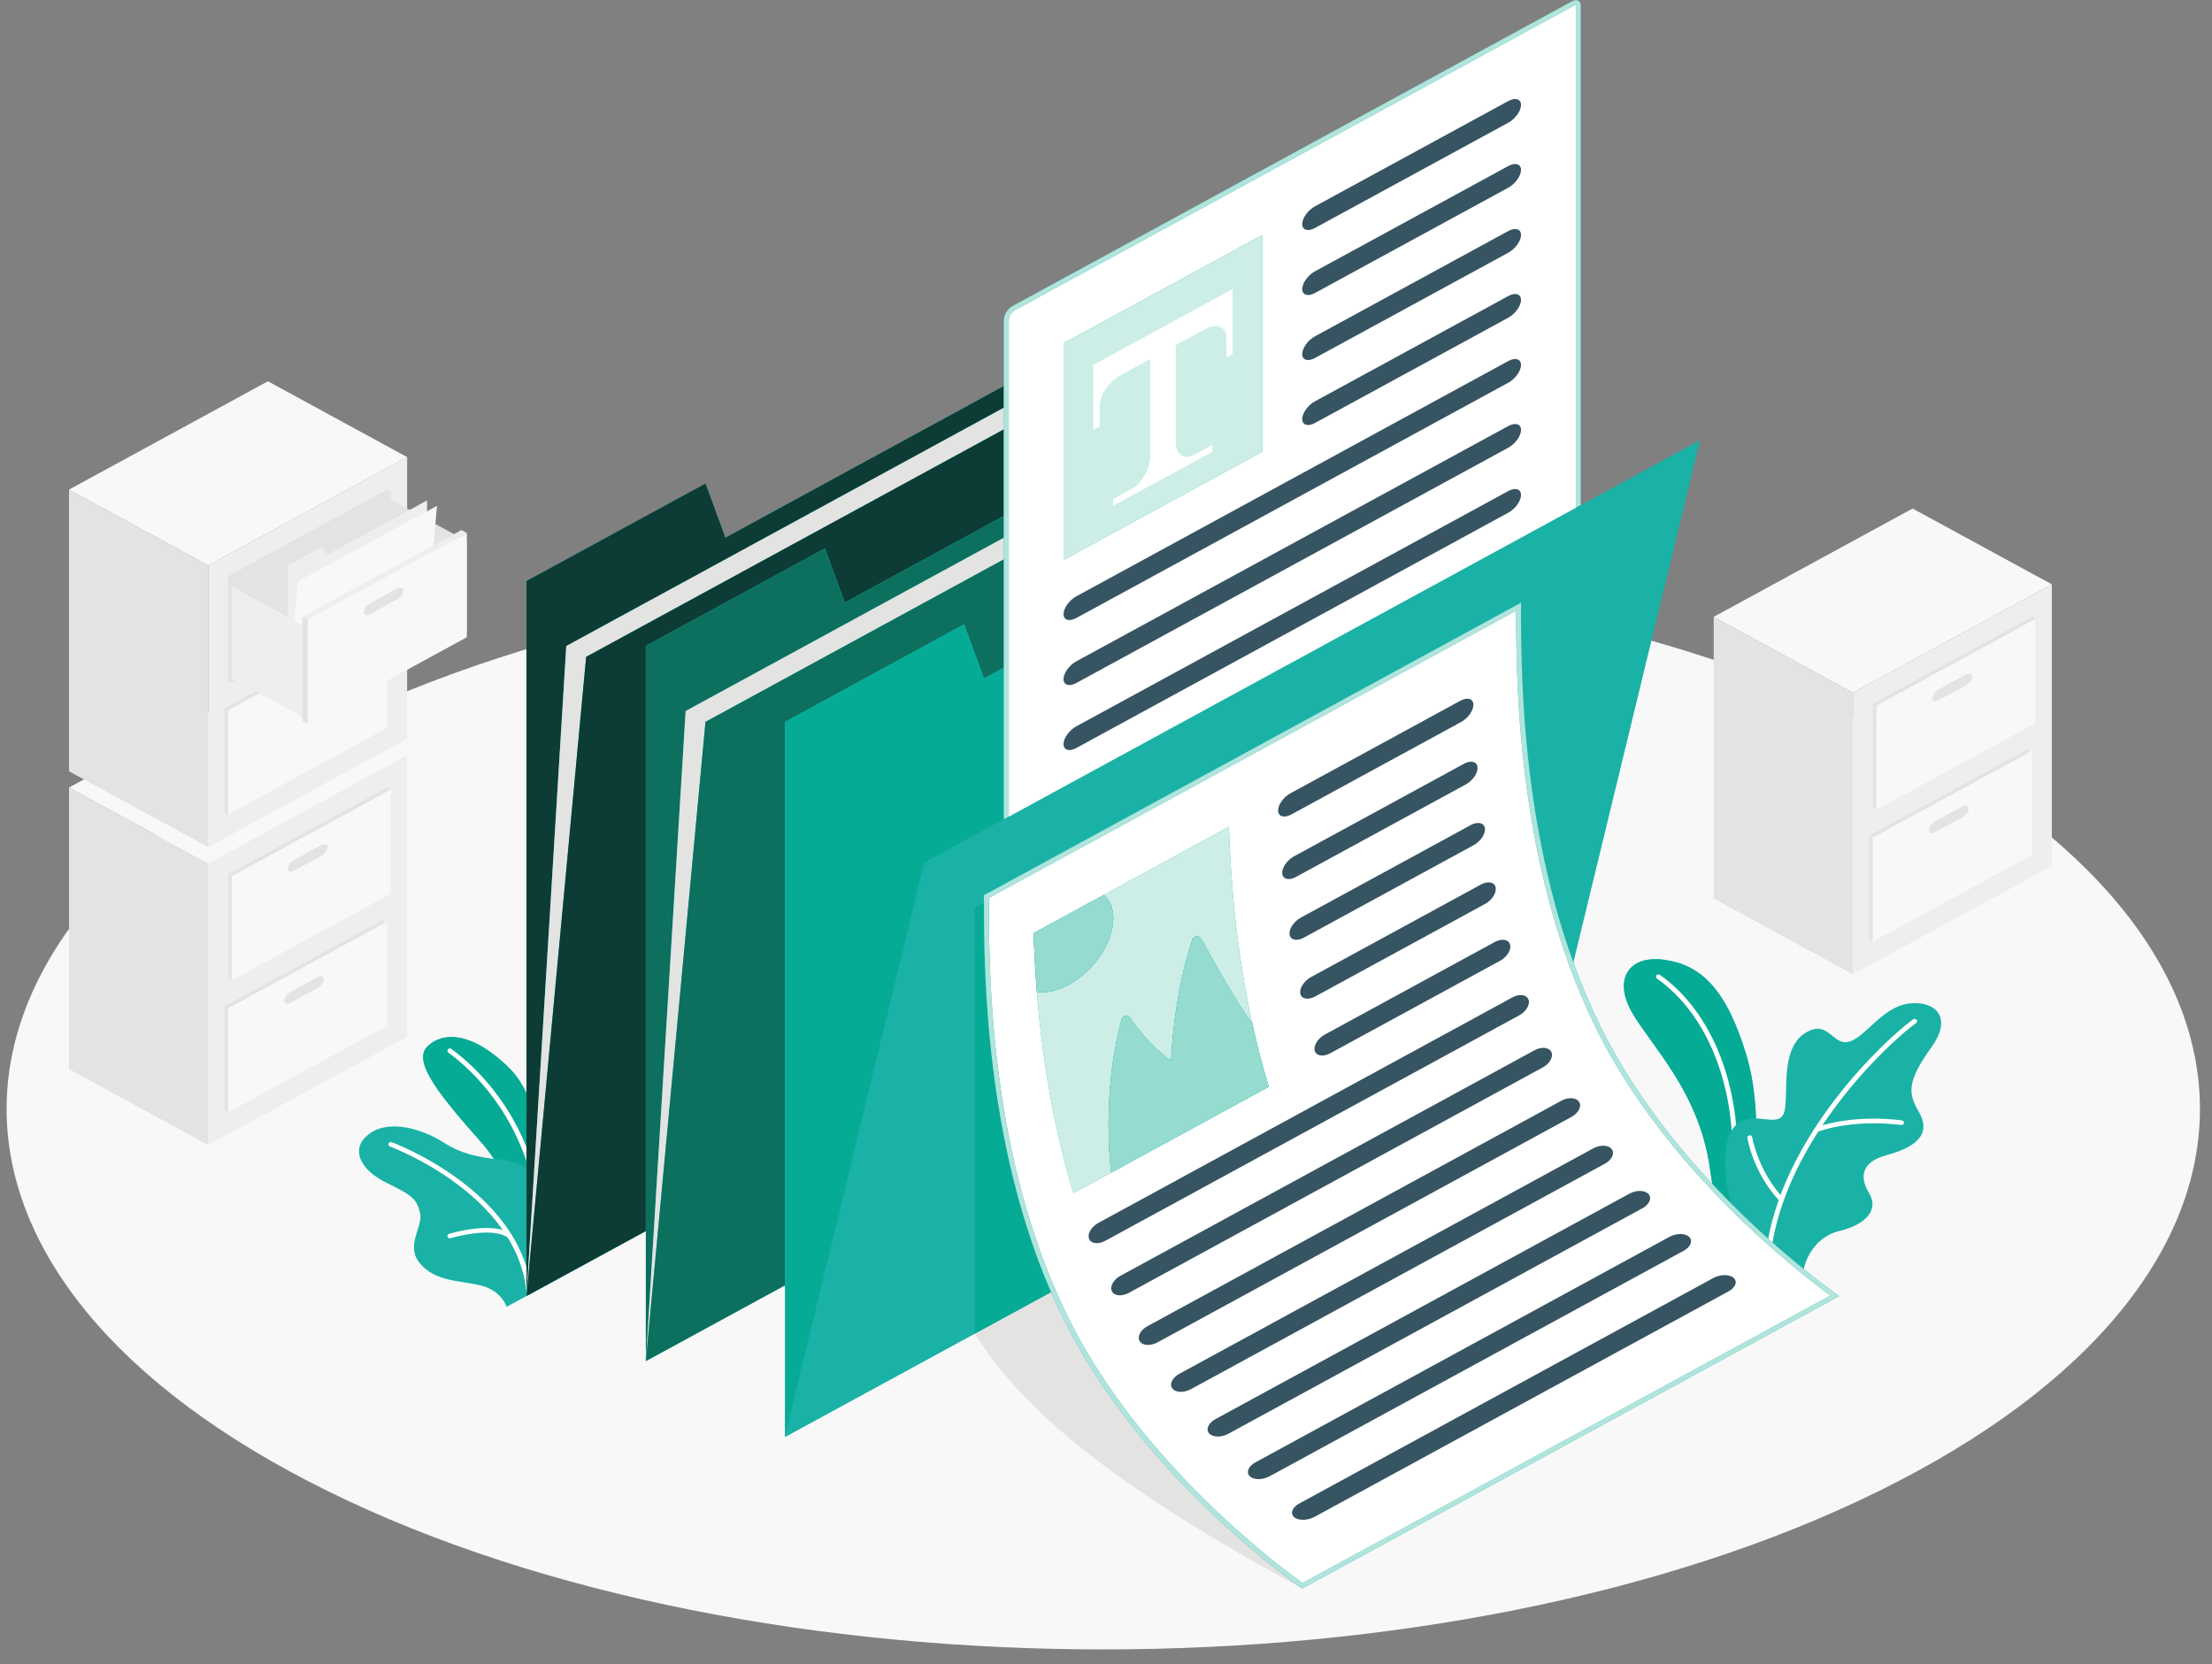<?xml version="1.0" encoding="UTF-8" standalone="no"?>
<svg
   viewBox="0 0 405.356 305.053"
   height="305.053"
   width="405.356"
   xml:space="preserve"
   id="svg2"
   version="1.1"
   sodipodi:docname="Newsletter-logo.svg"
   inkscape:export-filename="Newsletter-logo.svg"
   inkscape:export-xdpi="96"
   inkscape:export-ydpi="96"
   inkscape:version="1.2.1 (9c6d41e410, 2022-07-14)"
   xmlns:inkscape="http://www.inkscape.org/namespaces/inkscape"
   xmlns:sodipodi="http://sodipodi.sourceforge.net/DTD/sodipodi-0.dtd"
   xmlns="http://www.w3.org/2000/svg"
   xmlns:svg="http://www.w3.org/2000/svg"
   xmlns:rdf="http://www.w3.org/1999/02/22-rdf-syntax-ns#"
   xmlns:cc="http://creativecommons.org/ns#"
   xmlns:dc="http://purl.org/dc/elements/1.1/"><rect x="0" y="0" width="405.356" height="305.053" fill="#808080" stroke="none"/><sodipodi:namedview
     id="namedview107"
     pagecolor="#ffffff"
     bordercolor="#000000"
     borderopacity="0.25"
     inkscape:showpageshadow="2"
     inkscape:pageopacity="0.0"
     inkscape:pagecheckerboard="0"
     inkscape:deskcolor="#d1d1d1"
     showgrid="false"
     inkscape:zoom="0.8549462"
     inkscape:cx="746.83062"
     inkscape:cy="386.57403"
     inkscape:window-width="1920"
     inkscape:window-height="1001"
     inkscape:window-x="-9"
     inkscape:window-y="-9"
     inkscape:window-maximized="1"
     inkscape:current-layer="svg2" /><defs
     id="defs6" /><g
     id="g568"
     transform="matrix(0.673,0,0,0.635,-412.063,-39.341)"><path
       id="path14"
       style="fill:#f8f8f9;fill-opacity:1;fill-rule:nonzero;stroke:none;stroke-width:0.133"
       d="m 701.538,492.352 c 116.617,60.921 305.692,60.924 422.307,0.003 116.619,-60.923 116.619,-159.696 0,-220.619 -116.617,-60.923 -305.692,-60.923 -422.309,-10e-4 -116.616,60.921 -116.616,159.697 0.002,220.617" /><path
       id="path16"
       style="fill:#e3e3e2;fill-opacity:1;fill-rule:nonzero;stroke:none;stroke-width:0.133"
       d="m 668.981,392.456 -37.912,-21.889 -5.4e-4,-81.3 37.913,21.889 v 81.3" /><path
       id="path18"
       style="fill:#eeeeee;fill-opacity:1;fill-rule:nonzero;stroke:none;stroke-width:0.133"
       d="m 668.981,311.156 54.16,-31.271 0.001,81.301 -54.161,31.269 v -81.3" /><path
       id="path20"
       style="fill:#f8f8f9;fill-opacity:1;fill-rule:nonzero;stroke:none;stroke-width:0.133"
       d="m 723.141,279.886 -54.16,31.271 -37.913,-21.889 54.16,-31.271 37.913,21.889" /><path
       id="path22"
       style="fill:#e3e3e2;fill-opacity:1;fill-rule:nonzero;stroke:none;stroke-width:0.133"
       d="m 674.398,314.282 43.329,-25.015 0.996,0.575 -0.001,30.115 -43.329,25.015 -0.996,-0.576 10e-4,-30.113" /><path
       id="path24"
       style="fill:#f8f8f9;fill-opacity:1;fill-rule:nonzero;stroke:none;stroke-width:0.133"
       d="m 675.395,314.858 43.328,-25.016 -0.001,30.115 -43.329,25.015 0.002,-30.113" /><path
       id="path26"
       style="fill:#e3e3e2;fill-opacity:1;fill-rule:nonzero;stroke:none;stroke-width:0.133"
       d="m 692.378,310.156 7.368,-4.256 c 0.957,-0.552 1.732,-0.299 1.732,0.564 0,0.864 -0.775,2.012 -1.732,2.564 l -7.369,4.253 c -0.957,0.552 -1.732,0.301 -1.732,-0.563 0,-0.864 0.776,-2.011 1.733,-2.563" /><path
       id="path28"
       style="fill:#e3e3e2;fill-opacity:1;fill-rule:nonzero;stroke:none;stroke-width:0.133"
       d="m 673.401,352.386 43.329,-25.015 -0.002,30.115 0.997,0.575 -43.329,25.016 -0.996,-0.577 10e-4,-30.113" /><path
       id="path30"
       style="fill:#f8f8f9;fill-opacity:1;fill-rule:nonzero;stroke:none;stroke-width:0.133"
       d="m 674.397,352.963 43.329,-25.017 -0.001,30.115 -43.329,25.016 10e-4,-30.113" /><path
       id="path32"
       style="fill:#e3e3e2;fill-opacity:1;fill-rule:nonzero;stroke:none;stroke-width:0.133"
       d="m 691.381,348.26 7.368,-4.255 c 0.957,-0.552 1.732,-0.299 1.732,0.564 0,0.864 -0.776,2.011 -1.732,2.564 l -7.369,4.253 c -0.956,0.552 -1.732,0.3 -1.731,-0.563 0,-0.864 0.776,-2.012 1.732,-2.564" /><path
       id="path34"
       style="fill:#e3e3e2;fill-opacity:1;fill-rule:nonzero;stroke:none;stroke-width:0.133"
       d="M 668.98,306.466 631.067,284.576 v -81.301 l 37.913,21.889 5.3e-4,81.301" /><path
       id="path36"
       style="fill:#eeeeee;fill-opacity:1;fill-rule:nonzero;stroke:none;stroke-width:0.133"
       d="m 668.979,225.164 54.16,-31.269 10e-4,81.301 -54.161,31.269 -5.3e-4,-81.301" /><path
       id="path38"
       style="fill:#f8f8f9;fill-opacity:1;fill-rule:nonzero;stroke:none;stroke-width:0.133"
       d="m 723.14,193.895 -54.16,31.269 -37.913,-21.889 54.16,-31.269 37.913,21.889" /><path
       id="path40"
       style="fill:#e3e3e2;fill-opacity:1;fill-rule:nonzero;stroke:none;stroke-width:0.133"
       d="m 674.396,228.291 43.329,-25.016 0.996,0.576 -10e-4,30.113 -43.328,25.016 -0.997,-0.576 0.002,-30.113" /><path
       id="path42"
       style="fill:#e3e3e2;fill-opacity:1;fill-rule:nonzero;stroke:none;stroke-width:0.133"
       d="m 692.376,224.164 7.368,-4.255 c 0.956,-0.552 1.732,-0.3 1.732,0.564 0,0.864 -0.776,2.012 -1.732,2.564 l -7.369,4.253 c -0.957,0.552 -1.732,0.3 -1.732,-0.563 5.3e-4,-0.864 0.776,-2.012 1.732,-2.564" /><path
       id="path44"
       style="fill:#e3e3e2;fill-opacity:1;fill-rule:nonzero;stroke:none;stroke-width:0.133"
       d="m 673.399,266.395 43.329,-25.015 -10e-4,30.113 0.996,0.576 -43.328,25.015 -0.997,-0.576 10e-4,-30.113" /><path
       id="path46"
       style="fill:#f8f8f9;fill-opacity:1;fill-rule:nonzero;stroke:none;stroke-width:0.133"
       d="m 674.396,266.971 43.328,-25.015 -0.002,30.113 -43.328,25.015 0.002,-30.113" /><path
       id="path48"
       style="fill:#e3e3e2;fill-opacity:1;fill-rule:nonzero;stroke:none;stroke-width:0.133"
       d="m 691.379,262.268 7.369,-4.253 c 0.956,-0.552 1.732,-0.3 1.732,0.563 0,0.864 -0.775,2.012 -1.733,2.564 l -7.368,4.255 c -0.957,0.552 -1.732,0.3 -1.732,-0.564 5.3e-4,-0.864 0.776,-2.011 1.732,-2.564" /><path
       id="path50"
       style="fill:#e3e3e2;fill-opacity:1;fill-rule:nonzero;stroke:none;stroke-width:0.133"
       d="m 674.395,228.29 43.329,-25.016 -0.002,30.115 -43.329,25.015 10e-4,-30.113" /><path
       id="path52"
       style="fill:#e3e3e2;fill-opacity:1;fill-rule:nonzero;stroke:none;stroke-width:0.133"
       d="m 739.389,218.152 -23.717,-13.689 -10e-4,26.529 23.717,13.689 10e-4,-26.529" /><path
       id="path54"
       style="fill:#eeeeee;fill-opacity:1;fill-rule:nonzero;stroke:none;stroke-width:0.133"
       d="m 690.644,262.687 v -37.524 l 9.297,-5.385 1.534,2.259 27.08,-15.635 5.4e-4,34.396 -37.913,21.889" /><path
       id="path56"
       style="fill:#f8f8f9;fill-opacity:1;fill-rule:nonzero;stroke:none;stroke-width:0.133"
       d="m 690.644,262.687 2.707,-32.833 37.913,-21.888 -2.707,32.832 -37.913,21.889" /><path
       id="path58"
       style="fill:#eeeeee;fill-opacity:1;fill-rule:nonzero;stroke:none;stroke-width:0.133"
       d="m 696.06,243.168 -20.671,-11.935 -10e-4,26.531 20.67,11.933 10e-4,-26.529" /><path
       id="path60"
       style="fill:#f8f8f9;fill-opacity:1;fill-rule:nonzero;stroke:none;stroke-width:0.133"
       d="m 696.06,240.798 43.328,-25.016 -10e-4,30.115 -43.328,25.015 10e-4,-30.113" /><path
       id="path62"
       style="fill:#e3e3e2;fill-opacity:1;fill-rule:nonzero;stroke:none;stroke-width:0.133"
       d="m 713.043,236.096 7.368,-4.255 c 0.957,-0.552 1.732,-0.3 1.732,0.564 0,0.863 -0.775,2.011 -1.733,2.563 l -7.368,4.255 c -0.957,0.552 -1.732,0.3 -1.732,-0.564 5.3e-4,-0.863 0.776,-2.011 1.732,-2.563" /><path
       id="path64"
       style="fill:#e3e3e2;fill-opacity:1;fill-rule:nonzero;stroke:none;stroke-width:0.133"
       d="m 696.06,240.798 -1.444,-0.833 v 30.113 l 1.445,0.833 -5.4e-4,-30.113" /><path
       id="path66"
       style="fill:#eeeeee;fill-opacity:1;fill-rule:nonzero;stroke:none;stroke-width:0.133"
       d="m 694.616,239.964 43.329,-25.015 1.444,0.832 -43.328,25.016 -1.444,-0.833" /><path
       id="path68"
       style="fill:#e3e3e2;fill-opacity:1;fill-rule:nonzero;stroke:none;stroke-width:0.133"
       d="m 1116.818,343.195 -37.913,-21.888 V 240.004 l 37.913,21.889 v 81.301" /><path
       id="path70"
       style="fill:#eeeeee;fill-opacity:1;fill-rule:nonzero;stroke:none;stroke-width:0.133"
       d="m 1116.818,261.894 54.16,-31.269 10e-4,81.301 -54.161,31.269 v -81.301" /><path
       id="path72"
       style="fill:#f8f8f9;fill-opacity:1;fill-rule:nonzero;stroke:none;stroke-width:0.133"
       d="m 1170.978,230.624 -54.16,31.269 -37.913,-21.889 54.16,-31.268 37.913,21.888" /><path
       id="path74"
       style="fill:#e3e3e2;fill-opacity:1;fill-rule:nonzero;stroke:none;stroke-width:0.133"
       d="m 1122.234,265.02 43.328,-25.016 0.996,0.576 -10e-4,30.115 -43.328,25.015 -0.996,-0.576 10e-4,-30.113" /><path
       id="path76"
       style="fill:#f8f8f9;fill-opacity:1;fill-rule:nonzero;stroke:none;stroke-width:0.133"
       d="m 1123.23,265.596 43.328,-25.016 -10e-4,30.115 -43.328,25.015 V 265.596" /><path
       id="path78"
       style="fill:#e3e3e2;fill-opacity:1;fill-rule:nonzero;stroke:none;stroke-width:0.133"
       d="m 1140.214,260.894 7.368,-4.253 c 0.957,-0.553 1.732,-0.3 1.732,0.563 0,0.864 -0.775,2.011 -1.732,2.564 l -7.369,4.253 c -0.956,0.553 -1.731,0.301 -1.731,-0.563 0,-0.864 0.776,-2.012 1.732,-2.564" /><path
       id="path80"
       style="fill:#e3e3e2;fill-opacity:1;fill-rule:nonzero;stroke:none;stroke-width:0.133"
       d="m 1121.238,303.126 43.328,-25.016 v 30.113 l 0.996,0.576 -43.328,25.016 -0.996,-0.577 v -30.112" /><path
       id="path82"
       style="fill:#f8f8f9;fill-opacity:1;fill-rule:nonzero;stroke:none;stroke-width:0.133"
       d="m 1122.234,303.702 43.328,-25.016 -10e-4,30.113 -43.328,25.016 10e-4,-30.113" /><path
       id="path84"
       style="fill:#e3e3e2;fill-opacity:1;fill-rule:nonzero;stroke:none;stroke-width:0.133"
       d="m 1139.216,298.999 7.369,-4.255 c 0.956,-0.552 1.732,-0.3 1.732,0.564 0,0.863 -0.776,2.011 -1.732,2.564 l -7.371,4.253 c -0.956,0.552 -1.731,0.3 -1.731,-0.563 10e-4,-0.864 0.776,-2.012 1.732,-2.564" /><path
       id="path86"
       style="fill:#1ab2a6;fill-opacity:1;fill-rule:nonzero;stroke:none;stroke-width:0.133"
       d="m 756.094,428.176 c 0,0 0.157,-21.147 -13.176,-37.001 -11.811,-14.043 -18.088,-22.951 -14.359,-27.052 3.729,-4.101 11.708,-5.092 22.5,6.256 10.792,11.345 11.627,42.827 10.137,49.948 l -5.101,7.849" /><path
       id="path88"
       style="fill:#06ab96;fill-opacity:1;fill-rule:nonzero;stroke:none;stroke-width:0.133"
       d="m 755.639,399.196 c -2.464,-1.605 -5.307,-2.289 -7.56,-2.565 -0.437,-0.053 -0.869,-0.109 -1.297,-0.167 -1.143,-1.803 -2.424,-3.576 -3.865,-5.289 -9.516,-11.313 -15.44,-19.295 -15.432,-24.113 0.002,-1.163 0.348,-2.141 1.073,-2.939 1.528,-1.681 3.772,-2.84 6.63,-2.84 4.114,0 9.502,2.399 15.869,9.096 1.789,1.88 3.304,4.315 4.581,7.099 v 15.603 c -5.776,-15.088 -14.879,-24.013 -20.452,-28.364 -0.122,-0.096 -0.266,-0.141 -0.409,-0.141 -0.199,0 -0.395,0.088 -0.526,0.256 -0.227,0.291 -0.175,0.711 0.115,0.937 5.873,4.584 15.754,14.367 21.273,31.307 v 2.121" /><path
       id="path90"
       style="fill:#ffffff;fill-opacity:1;fill-rule:nonzero;stroke:none;stroke-width:0.133"
       d="m 758.392,405.44 c -0.308,0 -0.585,-0.215 -0.652,-0.527 -4.665,-21.828 -16.647,-33.896 -23.374,-39.146 -0.29,-0.227 -0.342,-0.647 -0.115,-0.937 0.225,-0.288 0.644,-0.341 0.935,-0.115 6.87,5.363 19.103,17.677 23.858,39.919 0.077,0.359 -0.152,0.715 -0.512,0.792 l -0.14,0.014" /><path
       id="path92"
       style="fill:#1ab2a6;fill-opacity:1;fill-rule:nonzero;stroke:none;stroke-width:0.133"
       d="m 755.639,436.043 -5.417,3.128 c 0,0 -1.385,-4.864 -7.312,-6.254 -5.927,-1.391 -12.093,-1.112 -16.245,-6.256 -4.151,-5.143 0.903,-10.737 0,-14.528 -0.903,-3.791 -1.505,-4.88 -8.94,-8.664 -7.433,-3.784 -10.373,-10.069 -4.778,-14.329 5.595,-4.263 14.69,-1.132 20.164,2.605 4.885,3.337 9.525,4.216 14.968,4.885 5.444,0.668 14.335,3.715 12.976,16.377 -1.359,12.663 -5.416,23.035 -5.416,23.035" /><path
       id="path94"
       style="fill:#ffffff;fill-opacity:1;fill-rule:nonzero;stroke:none;stroke-width:0.133"
       d="m 734.777,419.383 c -0.282,0 -0.544,-0.179 -0.635,-0.461 -0.113,-0.352 0.081,-0.727 0.431,-0.839 0.489,-0.156 12.03,-3.8 16.902,0.115 0.288,0.231 0.333,0.649 0.103,0.937 -0.229,0.287 -0.649,0.333 -0.937,0.101 -4.321,-3.469 -15.547,0.08 -15.66,0.115 l -0.204,0.032" /><path
       id="path96"
       style="fill:#ffffff;fill-opacity:1;fill-rule:nonzero;stroke:none;stroke-width:0.133"
       d="m 756.25,435.016 c -0.336,0 -0.625,-0.254 -0.661,-0.596 -2.969,-28.079 -36.794,-41.4 -37.135,-41.532 -0.344,-0.132 -0.516,-0.517 -0.384,-0.861 0.132,-0.343 0.516,-0.516 0.861,-0.383 0.349,0.133 34.927,13.74 37.983,42.635 0.039,0.367 -0.227,0.695 -0.592,0.733 l -0.072,0.004" /><path
       id="path98"
       style="fill:#1ab2a6;fill-opacity:1;fill-rule:nonzero;stroke:none;stroke-width:0.133"
       d="m 1087.88,417.579 c 0.155,-0.457 5.873,-29.907 0,-50.787 -5.384,-19.144 -12.291,-26.209 -22.208,-27.767 -9.916,-1.556 -14.221,5.583 -8.955,15.259 5.267,9.675 17.939,22.531 21.053,44.153 1.283,8.901 2.347,16.637 2.347,16.637 l 7.763,2.504" /><path
       id="path100"
       style="fill:#06ab96;fill-opacity:1;fill-rule:nonzero;stroke:none;stroke-width:0.133"
       d="m 1083.57,409.246 c -1.663,-1.776 -3.351,-3.631 -5.048,-5.559 -0.236,-1.664 -0.488,-3.432 -0.751,-5.249 -3.115,-21.623 -15.787,-34.479 -21.053,-44.153 -1.54,-2.829 -2.263,-5.443 -2.264,-7.684 0,-4.715 3.173,-7.788 8.615,-7.788 0.817,0 1.687,0.069 2.604,0.213 9.917,1.557 16.824,8.623 22.208,27.767 1.581,5.621 2.323,11.865 2.557,17.996 -0.103,-0.001 -0.205,-0.003 -0.307,-0.003 -4.421,0 -8.173,2.335 -8.087,13.357 0.029,3.608 0.669,7.495 1.525,11.103" /><path
       id="path102"
       style="fill:#ffffff;fill-opacity:1;fill-rule:nonzero;stroke:none;stroke-width:0.133"
       d="m 1084.544,400.674 -0.037,-0.001 c -0.368,-0.02 -0.648,-0.336 -0.628,-0.703 1.367,-23.836 -6.453,-45.123 -20.409,-55.553 -0.295,-0.22 -0.355,-0.639 -0.135,-0.933 0.22,-0.293 0.64,-0.355 0.933,-0.135 14.309,10.695 22.333,32.42 20.941,56.697 -0.019,0.355 -0.313,0.628 -0.665,0.628" /><path
       id="path104"
       style="fill:#1ab2a6;fill-opacity:1;fill-rule:nonzero;stroke:none;stroke-width:0.133"
       d="m 1103.236,432.917 c -0.765,-5.475 2.387,-13.697 9.861,-15.636 7.475,-1.938 10.817,-6.243 8.116,-10.939 -2.7,-4.695 -2.063,-8.997 4.727,-10.951 6.789,-1.952 12.733,-5.36 8.821,-12.507 -2.836,-5.181 -3.465,-8.539 3.495,-18.761 5.771,-8.476 1.053,-13.449 -6.177,-12.508 -7.229,0.941 -11.688,9.536 -16.201,10.985 -2.035,0.655 -3.367,-0.552 -4.763,-1.759 -1.7,-1.469 -3.493,-2.939 -6.765,-1.049 -5.96,3.441 -5.592,12.256 -5.781,18.401 -0.188,6.145 -0.589,7.539 -5.979,6.784 -5.389,-0.756 -10.648,0.137 -10.545,13.164 0.088,11.179 6.056,25.016 6.056,25.016 l 15.136,9.758" /><path
       id="path106"
       style="fill:#ffffff;fill-opacity:1;fill-rule:nonzero;stroke:none;stroke-width:0.133"
       d="m 1093.782,424.582 -0.075,-0.004 c -0.367,-0.041 -0.629,-0.37 -0.589,-0.737 3.755,-33.593 32.585,-61.92 40.1,-67.668 0.292,-0.224 0.709,-0.168 0.935,0.125 0.223,0.293 0.168,0.711 -0.124,0.935 -7.42,5.673 -35.883,33.632 -39.585,66.757 -0.037,0.34 -0.327,0.592 -0.661,0.592" /><path
       id="path108"
       style="fill:#ffffff;fill-opacity:1;fill-rule:nonzero;stroke:none;stroke-width:0.133"
       d="m 1106.927,388.679 c -0.272,0 -0.525,-0.165 -0.625,-0.433 -0.128,-0.345 0.047,-0.729 0.392,-0.859 10.756,-4.003 22.94,-2.116 23.453,-2.033 0.363,0.059 0.611,0.401 0.552,0.764 -0.057,0.364 -0.411,0.604 -0.764,0.553 -0.12,-0.021 -12.357,-1.912 -22.776,1.967 l -0.232,0.041" /><path
       id="path110"
       style="fill:#ffffff;fill-opacity:1;fill-rule:nonzero;stroke:none;stroke-width:0.133"
       d="m 1097.354,408.859 c -0.185,0 -0.368,-0.076 -0.5,-0.226 -7.173,-8.123 -8.721,-17.816 -8.784,-18.225 -0.056,-0.363 0.193,-0.703 0.557,-0.759 0.371,-0.049 0.704,0.193 0.76,0.557 0.015,0.096 1.561,9.725 8.467,17.544 0.243,0.276 0.217,0.697 -0.059,0.942 -0.127,0.112 -0.284,0.167 -0.441,0.167" /><path
       id="path112"
       style="fill:#1ab2a6;fill-opacity:1;fill-rule:nonzero;stroke:none;stroke-width:0.133"
       d="m 755.639,229.664 v 206.379 l 211.227,-121.949 -0.001,-187.619 -157.065,90.681 -5.416,-15.635 -48.744,28.143" /><path
       id="path114"
       style="fill:#0c3c35;fill-opacity:1;fill-rule:nonzero;stroke:none;stroke-width:0.133"
       d="M 755.639,436.043 V 229.664 l 48.744,-28.143 5.416,15.635 75.823,-43.775 v 6.252 l -119.152,68.792 -10.831,187.617" /><path
       id="path116"
       style="fill:#e3e3e2;fill-opacity:1;fill-rule:nonzero;stroke:none;stroke-width:0.133"
       d="M 755.639,436.043 766.47,248.426 977.695,126.475 966.866,314.094 755.639,436.043" /><path
       id="path118"
       style="fill:#1ab2a6;fill-opacity:1;fill-rule:nonzero;stroke:none;stroke-width:0.133"
       d="M 755.639,436.043 771.886,251.552 983.111,129.602 966.866,314.094 755.639,436.043" /><path
       id="path120"
       style="fill:#0c3c35;fill-opacity:1;fill-rule:nonzero;stroke:none;stroke-width:0.133"
       d="M 755.639,436.043 771.886,251.552 885.622,185.887 v 25.017 l -43.325,25.015 -5.416,-15.636 -48.744,28.143 v 168.856 l -32.497,18.761" /><path
       id="path122"
       style="fill:#1ab2a6;fill-opacity:1;fill-rule:nonzero;stroke:none;stroke-width:0.133"
       d="M 788.136,248.426 V 454.805 l 211.227,-121.951 -10e-4,-187.619 -157.065,90.683 -5.416,-15.636 -48.744,28.143" /><path
       id="path124"
       style="fill:#0d6f5e;fill-opacity:1;fill-rule:nonzero;stroke:none;stroke-width:0.133"
       d="M 788.136,454.805 V 248.426 l 48.744,-28.143 5.416,15.636 43.325,-25.015 v 6.253 l -86.655,50.029 -10.831,187.619" /><path
       id="path126"
       style="fill:#e3e3e2;fill-opacity:1;fill-rule:nonzero;stroke:none;stroke-width:0.133"
       d="M 788.136,454.805 798.967,267.187 1010.192,145.236 999.363,332.855 788.136,454.805" /><path
       id="path128"
       style="fill:#1ab2a6;fill-opacity:1;fill-rule:nonzero;stroke:none;stroke-width:0.133"
       d="M 788.136,454.805 804.383,270.315 1015.608,148.363 999.363,332.855 788.136,454.805" /><path
       id="path130"
       style="fill:#0d6f5e;fill-opacity:1;fill-rule:nonzero;stroke:none;stroke-width:0.133"
       d="m 788.136,454.805 16.247,-184.491 81.239,-46.904 v 31.269 l -5.415,3.127 -5.416,-15.635 -48.745,28.143 V 432.917 l -37.909,21.888" /><path
       id="path132"
       style="fill:#e3e3e2;fill-opacity:1;fill-rule:nonzero;stroke:none;stroke-width:0.133"
       d="M 966.866,520.472 C 928.952,498.583 893.779,474.786 877.72,446.86 l 48.745,-28.144 40.4,101.756" /><path
       id="path134"
       style="fill:#1ab2a6;fill-opacity:1;fill-rule:nonzero;stroke:none;stroke-width:0.133"
       d="M 826.046,270.315 V 476.695 l 211.227,-121.952 -10e-4,-187.619 -157.064,90.683 -5.416,-15.635 -48.745,28.143" /><path
       id="path136"
       style="fill:#06ab96;fill-opacity:1;fill-rule:nonzero;stroke:none;stroke-width:0.133"
       d="M 826.046,476.695 V 270.315 l 48.745,-28.143 5.416,15.635 5.415,-3.127 v 43.779 l -21.663,12.507 -37.912,165.729 h -10e-4" /><path
       id="path138"
       style="fill:#ffffff;fill-opacity:1;fill-rule:nonzero;stroke:none;stroke-width:0.133"
       d="m 886.9,331.334 c -0.532,0 -0.612,-0.615 -0.612,-0.981 V 154.322 c 0,-1.237 0.905,-2.804 1.976,-3.424 L 1040.711,62.884 c 0.257,-0.148 0.499,-0.227 0.699,-0.227 0.532,0 0.612,0.615 0.612,0.981 v 176.032 c 0,1.236 -0.905,2.804 -1.977,3.423 L 887.598,331.108 c -0.256,0.148 -0.497,0.225 -0.697,0.225" /><path
       id="path140"
       style="fill:#1ab2a6;fill-opacity:1;fill-rule:nonzero;stroke:none;stroke-width:0.133"
       d="m 1041.41,61.991 c -0.311,0 -0.66,0.101 -1.032,0.315 L 887.931,150.322 c -1.276,0.736 -2.309,2.527 -2.309,4 V 330.352 c 0,1.044 0.52,1.648 1.279,1.648 0.309,0 0.66,-0.101 1.031,-0.315 l 152.447,-88.015 c 1.277,-0.736 2.311,-2.528 2.311,-4 V 63.639 c 0,-1.044 -0.521,-1.648 -1.279,-1.648 m -0.089,1.348 c 0.017,0.064 0.035,0.163 0.035,0.3 v 176.032 c 0,0.992 -0.784,2.349 -1.644,2.845 l -152.447,88.015 c -0.123,0.071 -0.216,0.105 -0.277,0.123 -0.016,-0.064 -0.032,-0.164 -0.032,-0.301 V 154.322 c 0,-0.993 0.783,-2.349 1.643,-2.845 L 1041.044,63.462 c 0.124,-0.072 0.217,-0.107 0.276,-0.123" /><path
       id="path142"
       style="fill:#b0e4dc;fill-opacity:1;fill-rule:nonzero;stroke:none;stroke-width:0.133"
       d="M 885.622,298.459 V 154.322 c 0,-1.473 1.033,-3.264 2.309,-4 L 1040.378,62.306 c 0.372,-0.213 0.721,-0.315 1.032,-0.315 0.757,0 1.279,0.604 1.279,1.648 V 207.776 l -1.333,0.769 v -144.907 0 c 0,-0.137 -0.017,-0.236 -0.035,-0.3 -0.059,0.016 -0.152,0.051 -0.276,0.123 L 888.598,151.476 c -0.86,0.496 -1.643,1.852 -1.643,2.845 V 297.688 l -1.333,0.771" /><path
       id="path144"
       style="fill:#1ab2a6;fill-opacity:1;fill-rule:nonzero;stroke:none;stroke-width:0.133"
       d="m 901.871,161.035 54.16,-31.269 v 62.54 l -54.16,31.268 v -62.539" /><path
       id="path146"
       style="fill:#cceee7;fill-opacity:1;fill-rule:nonzero;stroke:none;stroke-width:0.133"
       d="m 901.871,223.574 v -62.539 l 54.16,-31.269 v 62.54 l -54.16,31.268" /><path
       id="path148"
       style="fill:#ffffff;fill-opacity:1;fill-rule:nonzero;stroke:none;stroke-width:0.133"
       d="m 947.907,145.4 v 18.761 l -1.697,0.948 c 0,0 0,-2.573 0,-5.748 0,-3.173 -2.584,-4.255 -5.773,-2.415 l -22.972,13.263 c -3.189,1.841 -5.773,5.907 -5.773,9.081 v 5.748 l -1.697,1.012 v -18.763 l 37.913,-21.888" /><path
       id="path150"
       style="fill:#ffffff;fill-opacity:1;fill-rule:nonzero;stroke:none;stroke-width:0.133"
       d="m 937.46,193.218 c -2.779,1.604 -5.031,-0.079 -5.031,-3.763 v -30.092 l -6.957,3.787 v 30.323 c 0,3.683 -2.252,7.967 -5.031,9.572 l -5.031,2.904 v 1.991 l 27.08,-15.633 v -1.992 c 0,0 -2.252,1.3 -5.031,2.904" /><path
       id="path152"
       style="fill:#365462;fill-opacity:1;fill-rule:nonzero;stroke:none;stroke-width:0.133"
       d="m 966.863,126.639 c 0.001,1.727 1.552,2.232 3.464,1.128 l 52.649,-30.397 c 1.912,-1.105 3.463,-3.4 3.463,-5.127 0,-1.727 -1.551,-2.232 -3.463,-1.128 l -52.649,30.397 c -1.913,1.104 -3.464,3.4 -3.464,5.127" /><path
       id="path154"
       style="fill:#365462;fill-opacity:1;fill-rule:nonzero;stroke:none;stroke-width:0.133"
       d="m 966.863,145.4 c 0.001,1.727 1.552,2.232 3.464,1.128 l 52.649,-30.397 c 1.912,-1.104 3.463,-3.4 3.463,-5.127 0,-1.727 -1.551,-2.232 -3.463,-1.128 l -52.649,30.397 c -1.913,1.105 -3.464,3.4 -3.464,5.127" /><path
       id="path156"
       style="fill:#365462;fill-opacity:1;fill-rule:nonzero;stroke:none;stroke-width:0.133"
       d="m 966.863,164.162 c 0.001,1.728 1.552,2.232 3.464,1.128 l 52.649,-30.396 c 1.912,-1.105 3.463,-3.4 3.463,-5.128 0,-1.727 -1.551,-2.231 -3.463,-1.127 l -52.649,30.396 c -1.913,1.105 -3.464,3.401 -3.464,5.127" /><path
       id="path158"
       style="fill:#365462;fill-opacity:1;fill-rule:nonzero;stroke:none;stroke-width:0.133"
       d="m 966.863,182.924 c 0.001,1.727 1.552,2.231 3.464,1.127 l 52.649,-30.396 c 1.912,-1.104 3.463,-3.4 3.463,-5.128 0,-1.727 -1.551,-2.232 -3.463,-1.127 l -52.649,30.397 c -1.913,1.104 -3.464,3.4 -3.464,5.127" /><path
       id="path160"
       style="fill:#365462;fill-opacity:1;fill-rule:nonzero;stroke:none;stroke-width:0.133"
       d="m 901.871,239.215 c 0,1.728 1.551,2.232 3.464,1.128 l 117.641,-67.925 c 1.912,-1.105 3.463,-3.4 3.463,-5.128 0,-1.727 -1.551,-2.232 -3.463,-1.127 L 905.334,234.088 c -1.912,1.104 -3.463,3.4 -3.463,5.127" /><path
       id="path162"
       style="fill:#365462;fill-opacity:1;fill-rule:nonzero;stroke:none;stroke-width:0.133"
       d="m 901.871,257.978 c 0,1.727 1.551,2.232 3.464,1.127 l 117.641,-67.925 c 1.912,-1.105 3.463,-3.4 3.463,-5.128 0,-1.727 -1.551,-2.232 -3.463,-1.127 l -117.643,67.925 c -1.912,1.105 -3.463,3.4 -3.463,5.128" /><path
       id="path164"
       style="fill:#365462;fill-opacity:1;fill-rule:nonzero;stroke:none;stroke-width:0.133"
       d="m 901.871,276.739 c 0,1.727 1.551,2.232 3.464,1.127 L 1022.976,209.94 c 1.912,-1.104 3.463,-3.4 3.463,-5.127 0,-1.728 -1.551,-2.232 -3.463,-1.128 L 905.334,271.612 c -1.912,1.104 -3.463,3.4 -3.463,5.127" /><path
       id="path166"
       style="fill:#1ab2a6;fill-opacity:1;fill-rule:nonzero;stroke:none;stroke-width:0.133"
       d="m 826.047,476.695 37.912,-165.729 211.225,-121.951 -37.912,165.728 L 826.047,476.695" /><path
       id="path168"
       style="fill:#1ab2a6;fill-opacity:1;fill-rule:nonzero;stroke:none;stroke-width:0.133"
       d="m 877.72,323.946 v 122.915 l 48.745,-28.144 0.001,-122.912 -48.747,28.141" /><path
       id="path170"
       style="fill:#06ab96;fill-opacity:1;fill-rule:nonzero;stroke:none;stroke-width:0.133"
       d="M 877.72,446.86 V 323.946 l 2.487,-1.435 c 0,0.008 0,0.015 0,0.023 0,19.775 0.341,68.509 18.263,112.347 l -20.749,11.98" /><path
       id="path172"
       style="fill:#ffffff;fill-opacity:1;fill-rule:nonzero;stroke:none;stroke-width:0.133"
       d="M 966.91,519.676 C 962.767,516.591 922.796,486.035 902.476,442.395 880.847,395.942 880.867,341.762 880.874,321.366 v -0.635 l 144.9,-83.657 c -0.01,20.581 0.021,74.839 21.728,121.456 19.848,42.625 58.291,72.832 64.387,77.444 L 966.91,519.676" /><path
       id="path174"
       style="fill:#1ab2a6;fill-opacity:1;fill-rule:nonzero;stroke:none;stroke-width:0.133"
       d="m 1026.44,235.919 -146.233,84.427 c 0,19.181 -0.405,74.931 21.665,122.331 21.664,46.527 64.993,77.796 64.993,77.796 l 146.235,-84.427 c 0,0 -43.331,-31.272 -64.995,-77.797 -22.069,-47.399 -21.665,-103.148 -21.665,-122.329 m -1.333,2.309 c 10e-4,21.437 0.417,74.681 21.791,120.584 19.181,41.192 55.663,70.821 63.792,77.084 l -143.732,82.983 c -5.619,-4.233 -44.089,-34.271 -63.876,-76.767 -21.567,-46.317 -21.548,-100.391 -21.541,-120.747 v -0.249 l 143.567,-82.888" /><path
       id="path176"
       style="fill:#b0e4dc;fill-opacity:1;fill-rule:nonzero;stroke:none;stroke-width:0.133"
       d="m 966.866,520.472 c 0,0 -43.329,-31.269 -64.993,-77.796 -1.2,-2.578 -2.332,-5.176 -3.403,-7.796 -17.921,-43.838 -18.263,-92.572 -18.263,-112.347 0,-0.775 0,-1.504 0,-2.188 l 146.233,-84.427 c 0,0.684 0,1.413 0,2.188 0,20.956 0.383,74.432 21.665,120.141 21.664,46.525 64.995,77.797 64.995,77.797 L 966.866,520.472 M 881.54,322.564 c 0,21.215 0.385,74.113 21.541,119.548 19.787,42.496 58.257,72.533 63.876,76.767 l 143.732,-82.983 v 0 c -8.129,-6.263 -44.611,-35.892 -63.792,-77.084 -21.373,-45.903 -21.789,-99.147 -21.791,-120.584 l -143.567,82.888 v 0.249 c 0,0.388 0,0.787 0,1.199" /><path
       id="path178"
       style="fill:#365462;fill-opacity:1;fill-rule:nonzero;stroke:none;stroke-width:0.133"
       d="m 1009.904,264.227 -46.248,26.701 c -1.913,1.105 -3.423,3.369 -3.359,5.06 0.065,1.689 1.68,2.164 3.593,1.059 l 46.248,-26.701 c 1.912,-1.104 3.4,-3.369 3.336,-5.059 -0.065,-1.689 -1.657,-2.164 -3.571,-1.06" /><path
       id="path180"
       style="fill:#365462;fill-opacity:1;fill-rule:nonzero;stroke:none;stroke-width:0.133"
       d="m 1010.888,282.42 -46.247,26.701 c -1.915,1.104 -3.363,3.335 -3.22,4.98 0.141,1.645 1.821,2.081 3.733,0.977 l 46.249,-26.701 c 1.913,-1.105 3.335,-3.332 3.193,-4.977 -0.141,-1.644 -1.796,-2.084 -3.709,-0.98" /><path
       id="path182"
       style="fill:#365462;fill-opacity:1;fill-rule:nonzero;stroke:none;stroke-width:0.133"
       d="m 1012.736,300.116 -46.248,26.701 c -1.913,1.104 -3.295,3.295 -3.067,4.891 0.228,1.596 1.976,1.993 3.889,0.888 l 46.248,-26.701 c 1.913,-1.105 3.267,-3.293 3.039,-4.888 -0.227,-1.596 -1.948,-1.996 -3.861,-0.891" /><path
       id="path184"
       style="fill:#365462;fill-opacity:1;fill-rule:nonzero;stroke:none;stroke-width:0.133"
       d="m 1015.508,317.276 -46.247,26.701 c -1.915,1.105 -3.224,3.256 -2.911,4.801 0.313,1.547 2.135,1.9 4.048,0.796 l 46.248,-26.701 c 1.912,-1.105 3.193,-3.249 2.88,-4.795 -0.315,-1.545 -2.105,-1.907 -4.019,-0.803" /><path
       id="path186"
       style="fill:#365462;fill-opacity:1;fill-rule:nonzero;stroke:none;stroke-width:0.133"
       d="m 1019.268,333.867 -46.247,26.701 c -1.913,1.104 -3.148,3.212 -2.739,4.701 0.409,1.492 2.309,1.801 4.221,0.696 l 46.248,-26.701 c 1.913,-1.105 3.116,-3.204 2.707,-4.695 -0.411,-1.491 -2.276,-1.807 -4.191,-0.703" /><path
       id="path188"
       style="fill:#365462;fill-opacity:1;fill-rule:nonzero;stroke:none;stroke-width:0.133"
       d="m 1024.083,349.851 -112.717,65.077 c -1.913,1.105 -3.065,3.165 -2.547,4.593 0.516,1.428 2.503,1.685 4.416,0.58 l 112.717,-65.076 c 1.913,-1.105 3.029,-3.153 2.512,-4.583 -0.519,-1.428 -2.469,-1.697 -4.381,-0.592" /><path
       id="path190"
       style="fill:#365462;fill-opacity:1;fill-rule:nonzero;stroke:none;stroke-width:0.133"
       d="M 1030.09,365.116 917.372,430.195 c -1.913,1.104 -2.963,3.108 -2.329,4.469 0.631,1.362 2.705,1.567 4.617,0.462 L 1032.378,370.048 c 1.915,-1.104 2.943,-3.099 2.311,-4.46 -0.633,-1.363 -2.687,-1.576 -4.599,-0.472" /><path
       id="path192"
       style="fill:#365462;fill-opacity:1;fill-rule:nonzero;stroke:none;stroke-width:0.133"
       d="m 1037.44,379.668 -112.717,65.077 c -1.912,1.104 -2.865,3.055 -2.108,4.344 0.759,1.29 2.943,1.428 4.857,0.325 l 112.716,-65.079 c 1.913,-1.104 2.831,-3.033 2.073,-4.324 -0.76,-1.289 -2.908,-1.448 -4.821,-0.343" /><path
       id="path194"
       style="fill:#365462;fill-opacity:1;fill-rule:nonzero;stroke:none;stroke-width:0.133"
       d="M 1046.118,393.419 933.4,458.495 c -1.913,1.105 -2.771,3.003 -1.899,4.227 0.875,1.222 3.147,1.308 5.059,0.204 l 112.717,-65.079 c 1.913,-1.104 2.743,-2.98 1.871,-4.203 -0.875,-1.223 -3.117,-1.331 -5.031,-0.225" /><path
       id="path196"
       style="fill:#365462;fill-opacity:1;fill-rule:nonzero;stroke:none;stroke-width:0.133"
       d="M 1055.954,406.498 943.236,471.576 c -1.913,1.104 -2.688,2.956 -1.713,4.12 0.973,1.164 3.325,1.203 5.24,0.097 l 112.717,-65.077 c 1.912,-1.104 2.663,-2.933 1.688,-4.097 -0.973,-1.166 -3.301,-1.226 -5.215,-0.121" /><path
       id="path198"
       style="fill:#365462;fill-opacity:1;fill-rule:nonzero;stroke:none;stroke-width:0.133"
       d="m 1066.85,418.962 -112.716,65.079 c -1.915,1.104 -2.612,2.91 -1.544,4.021 1.065,1.11 3.492,1.105 5.405,10e-4 l 112.717,-65.076 c 1.913,-1.106 2.589,-2.891 1.523,-4.001 -1.068,-1.111 -3.471,-1.128 -5.385,-0.024" /><path
       id="path200"
       style="fill:#365462;fill-opacity:1;fill-rule:nonzero;stroke:none;stroke-width:0.133"
       d="M 1078.766,430.86 966.048,495.936 c -1.912,1.105 -2.536,2.871 -1.377,3.929 1.157,1.059 3.659,1.009 5.572,-0.097 l 112.717,-65.076 c 1.913,-1.104 2.515,-2.847 1.356,-3.906 -1.159,-1.058 -3.637,-1.032 -5.551,0.073" /><path
       id="path202"
       style="fill:#1ab2a6;fill-opacity:1;fill-rule:nonzero;stroke:none;stroke-width:0.133"
       d="m 946.899,300.604 -53.176,30.701 c 0.592,19.259 2.788,47.057 10.848,75.037 l 53.176,-30.701 c -8.06,-27.981 -10.257,-55.777 -10.848,-75.037" /><path
       id="path204"
       style="fill:#cceee7;fill-opacity:1;fill-rule:nonzero;stroke:none;stroke-width:0.133"
       d="m 904.571,406.343 c -8.043,-27.92 -10.247,-55.661 -10.844,-74.916 0.156,5.057 0.429,10.713 0.885,16.791 0.488,0.08 0.996,0.121 1.523,0.121 1.733,0 3.661,-0.443 5.7,-1.393 7.497,-3.497 13.576,-12.409 13.576,-19.907 v 0 0 c 0,-2.981 -0.972,-5.275 -2.599,-6.755 l -19.089,11.021 v 0 l 53.176,-30.701 c 0.461,15.007 1.896,35.196 6.32,56.617 -3.553,-4.497 -10.748,-18.257 -13.825,-24.26 -0.251,-0.489 -0.713,-0.723 -1.176,-0.723 -0.548,0 -1.095,0.328 -1.287,0.948 -5.327,17.092 -5.771,35.003 -5.771,35.003 -4.275,-3.383 -7.348,-6.748 -11.287,-12.564 -0.241,-0.355 -0.608,-0.52 -0.971,-0.52 -0.503,0 -0.999,0.316 -1.147,0.887 -2.903,11.175 -3.629,22.256 -3.631,30.555 0,8.301 0.727,13.819 0.732,13.857 l -10.287,5.939 M 893.726,331.424 c 0,-0.009 0,-0.019 0,-0.028 0,0.009 0,0.019 0,0.028" /><path
       id="path206"
       style="fill:#1ab2a6;fill-opacity:1;fill-rule:nonzero;stroke:none;stroke-width:0.133"
       d="m 915.411,327.039 c 0,-2.981 -0.972,-5.275 -2.599,-6.755 l -19.089,11.021 c 0.156,5.088 0.429,10.787 0.889,16.912 2.093,0.344 4.565,-0.033 7.223,-1.272 7.497,-3.497 13.576,-12.409 13.576,-19.907" /><path
       id="path208"
       style="fill:#96dbd0;fill-opacity:1;fill-rule:nonzero;stroke:none;stroke-width:0.133"
       d="m 896.135,348.339 c -0.527,0 -1.035,-0.041 -1.523,-0.121 -0.46,-6.125 -0.733,-11.824 -0.889,-16.912 l 19.089,-11.021 c 1.627,1.48 2.599,3.773 2.599,6.755 0,7.497 -6.079,16.409 -13.576,19.907 -2.039,0.951 -3.967,1.393 -5.7,1.393" /><path
       id="path210"
       style="fill:#1ab2a6;fill-opacity:1;fill-rule:nonzero;stroke:none;stroke-width:0.133"
       d="m 953.238,357.244 -10e-4,-10e-4 c -3.547,-4.475 -10.76,-18.269 -13.843,-24.281 -0.547,-1.068 -2.108,-0.919 -2.463,0.225 -5.327,17.092 -5.771,35.003 -5.771,35.003 -4.275,-3.383 -7.348,-6.748 -11.287,-12.564 -0.572,-0.844 -1.861,-0.619 -2.117,0.367 -5.816,22.391 -2.899,44.412 -2.899,44.412 l 42.889,-24.763 c -1.777,-6.173 -3.257,-12.331 -4.509,-18.397" /><path
       id="path212"
       style="fill:#96dbd0;fill-opacity:1;fill-rule:nonzero;stroke:none;stroke-width:0.133"
       d="m 914.858,400.404 v 0 c -0.005,-0.039 -0.732,-5.556 -0.732,-13.857 10e-4,-8.299 0.728,-19.38 3.631,-30.555 0.148,-0.571 0.644,-0.887 1.147,-0.887 0.363,0 0.729,0.165 0.971,0.52 3.939,5.816 7.012,9.181 11.287,12.564 0,0 0.444,-17.911 5.771,-35.003 0.192,-0.62 0.739,-0.948 1.287,-0.948 0.463,0 0.925,0.233 1.176,0.723 3.083,6.012 10.296,19.807 13.843,24.281 l 10e-4,0.001 c 1.252,6.067 2.732,12.224 4.509,18.397 l -42.889,24.763" /></g></svg>
